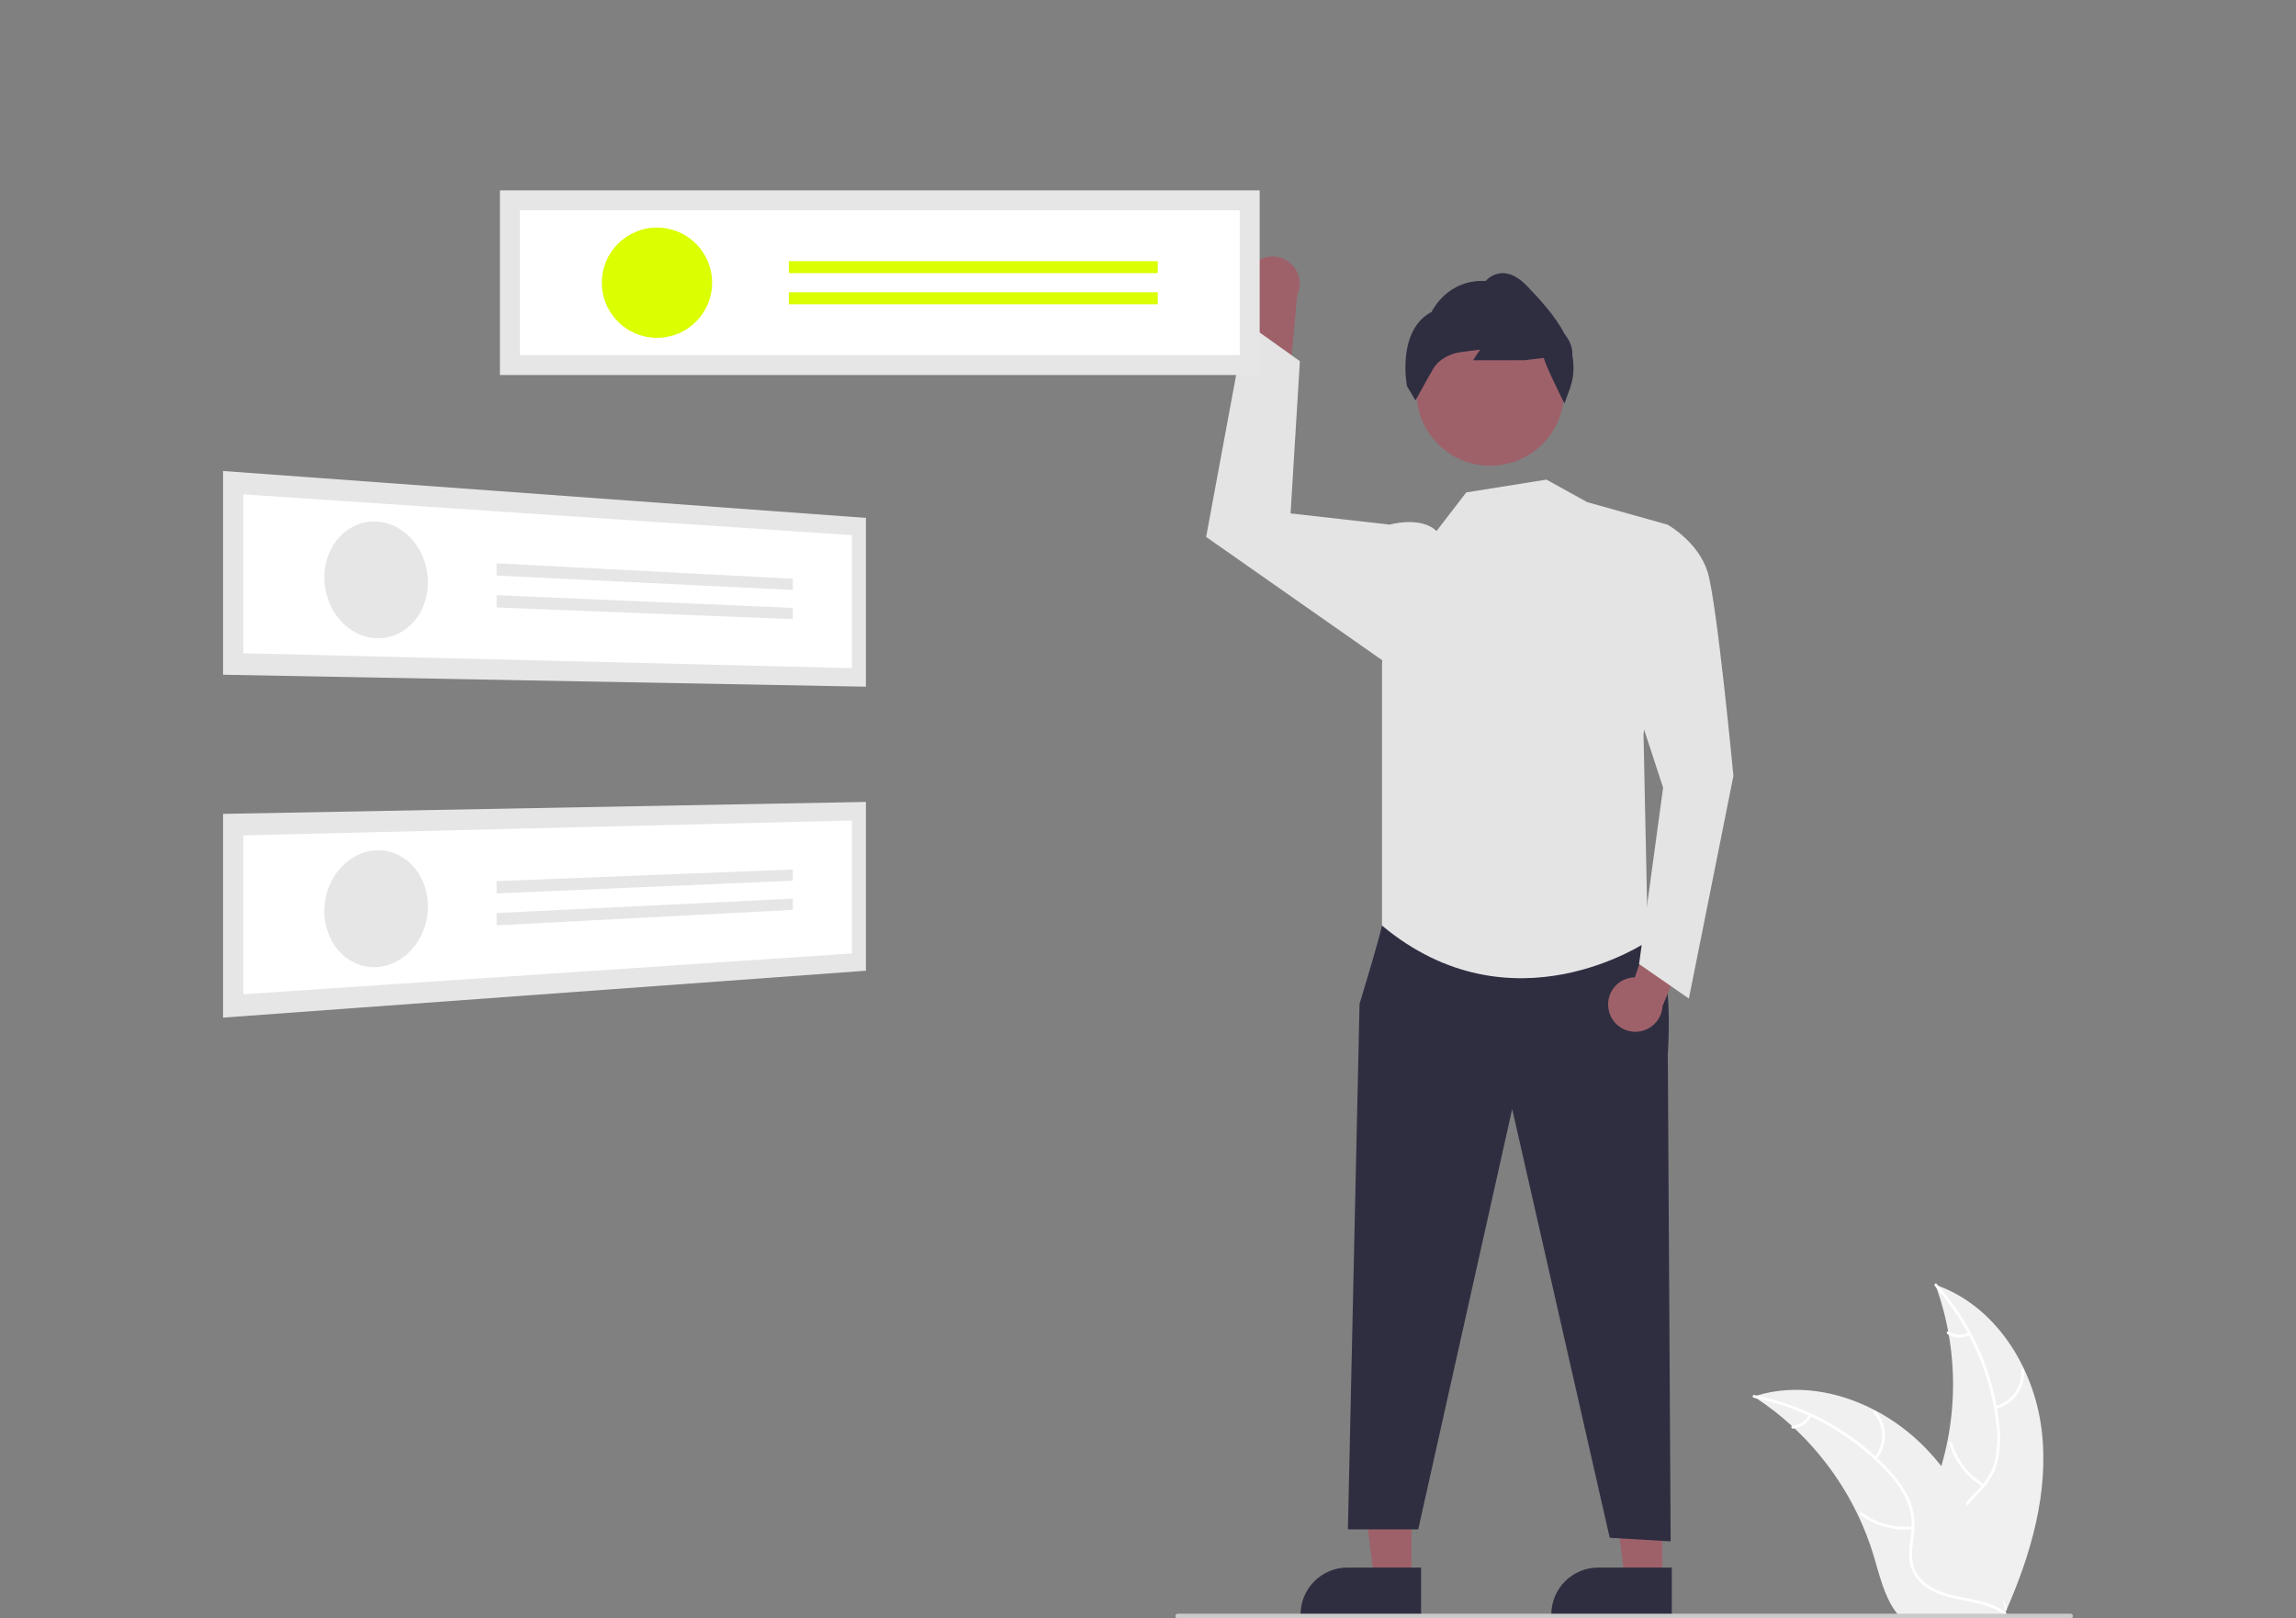 <svg width="844" height="595" viewBox="0 0 844 595" fill="none" xmlns="http://www.w3.org/2000/svg">
<rect x="0" y="0" width="844" height="595" fill="#808080" stroke="none"/>
<g clip-path="url(#clip0_101_240)">
<path d="M750.472 525.47C747.614 502.486 733.371 479.84 711.454 472.36C720.098 496.017 720.096 521.969 711.449 545.625C708.081 554.736 703.386 564.519 706.554 573.702C708.525 579.415 713.347 583.787 718.737 586.52C724.127 589.254 730.109 590.556 736.017 591.833L737.179 592.795C746.557 571.617 753.33 548.454 750.472 525.47Z" fill="#F0F0F0"/>
<path d="M711.237 472.794C724 487.097 731.933 505.059 733.909 524.128C734.407 528.225 734.256 532.376 733.462 536.426C732.561 540.347 730.626 543.955 727.86 546.875C725.335 549.65 722.43 552.196 720.624 555.536C719.724 557.259 719.199 559.154 719.083 561.094C718.967 563.035 719.262 564.978 719.95 566.797C721.545 571.372 724.689 575.102 727.89 578.642C731.445 582.573 735.199 586.6 736.71 591.811C736.893 592.443 737.862 592.122 737.679 591.491C735.05 582.424 726.25 577.274 722.053 569.108C720.094 565.297 719.273 560.873 721.108 556.851C722.714 553.333 725.706 550.706 728.287 547.918C731.028 545.109 733.04 541.671 734.146 537.906C735.144 533.909 735.454 529.771 735.064 525.67C734.332 516.422 732.152 507.348 728.602 498.778C724.604 488.975 718.96 479.928 711.912 472.029C711.476 471.54 710.803 472.309 711.237 472.794Z" fill="white"/>
<path d="M733.634 517.95C736.788 517.184 739.567 515.322 741.475 512.696C743.383 510.07 744.295 506.852 744.049 503.615C743.997 502.96 742.978 503.011 743.03 503.666C743.264 506.68 742.414 509.678 740.632 512.119C738.851 514.561 736.255 516.285 733.314 516.981C732.675 517.133 732.999 518.101 733.634 517.95Z" fill="white"/>
<path d="M729.325 545.637C723.629 542.235 719.424 536.811 717.548 530.447C717.363 529.816 716.394 530.137 716.579 530.767C718.543 537.386 722.931 543.022 728.866 546.549C729.432 546.885 729.888 545.971 729.325 545.637Z" fill="white"/>
<path d="M723.657 489.942C722.499 490.493 721.221 490.747 719.94 490.682C718.659 490.617 717.414 490.235 716.317 489.57C715.756 489.227 715.301 490.141 715.858 490.481C717.074 491.21 718.449 491.631 719.864 491.706C721.28 491.781 722.692 491.508 723.977 490.911C724.103 490.865 724.207 490.773 724.267 490.653C724.327 490.534 724.34 490.395 724.302 490.267C724.259 490.139 724.167 490.033 724.046 489.972C723.926 489.911 723.786 489.9 723.657 489.942Z" fill="white"/>
<path d="M644.647 513.412C644.991 513.636 645.336 513.86 645.681 514.093C650.297 517.129 654.658 520.534 658.723 524.276C659.041 524.561 659.36 524.854 659.67 525.146C669.366 534.266 677.285 545.107 683.024 557.118C685.303 561.9 687.215 566.848 688.744 571.919C690.854 578.924 692.586 586.686 696.764 592.415C697.193 593.018 697.659 593.593 698.159 594.138H735.916C736.002 594.095 736.088 594.061 736.174 594.018L737.682 594.087C737.621 593.82 737.553 593.544 737.492 593.277C737.458 593.122 737.415 592.967 737.38 592.812C737.354 592.708 737.328 592.605 737.311 592.51C737.303 592.476 737.294 592.441 737.286 592.415C737.268 592.321 737.242 592.234 737.225 592.148C736.846 590.606 736.455 589.064 736.054 587.522C736.054 587.513 736.054 587.513 736.045 587.505C732.952 575.762 728.852 564.174 723.124 553.577C722.951 553.258 722.779 552.931 722.589 552.612C719.981 547.85 716.987 543.309 713.639 539.034C711.798 536.7 709.84 534.46 707.773 532.323C702.42 526.813 696.234 522.178 689.441 518.59C675.9 511.439 660.222 508.7 645.749 513.068C645.379 513.18 645.017 513.292 644.647 513.412Z" fill="#F0F0F0"/>
<path d="M644.732 513.892C663.533 517.626 680.68 527.191 693.737 541.227C696.601 544.198 698.979 547.603 700.784 551.315C702.425 554.989 703.052 559.034 702.601 563.032C702.255 566.768 701.469 570.549 702.037 574.304C702.356 576.222 703.077 578.05 704.153 579.669C705.229 581.289 706.634 582.663 708.278 583.701C712.306 586.394 717.062 587.478 721.749 588.378C726.953 589.376 732.375 590.33 736.718 593.582C737.245 593.976 737.825 593.136 737.299 592.743C729.742 587.086 719.615 588.273 711.348 584.28C707.491 582.416 704.171 579.379 703.216 575.062C702.38 571.287 703.187 567.387 703.57 563.607C704.068 559.714 703.604 555.758 702.22 552.085C700.611 548.293 698.368 544.802 695.587 541.762C689.436 534.819 682.232 528.887 674.239 524.182C665.146 518.762 655.193 514.937 644.81 512.874C644.167 512.746 644.093 513.765 644.732 513.892Z" fill="white"/>
<path d="M689.798 536.46C691.856 533.949 692.954 530.789 692.896 527.543C692.839 524.298 691.63 521.179 689.485 518.742C689.049 518.251 688.265 518.905 688.701 519.397C690.703 521.662 691.829 524.568 691.876 527.59C691.923 530.612 690.889 533.552 688.959 535.878C688.541 536.385 689.382 536.963 689.798 536.46Z" fill="white"/>
<path d="M703.026 561.161C696.429 561.875 689.807 560.076 684.478 556.123C683.95 555.731 683.369 556.571 683.897 556.962C689.45 561.065 696.345 562.923 703.208 562.165C703.862 562.092 703.676 561.088 703.026 561.161Z" fill="white"/>
<path d="M664.972 520.104C664.378 521.241 663.512 522.213 662.45 522.933C661.387 523.652 660.163 524.097 658.887 524.226C658.232 524.291 658.419 525.295 659.069 525.231C660.479 525.081 661.83 524.589 663.005 523.796C664.18 523.004 665.144 521.936 665.811 520.685C665.884 520.573 665.911 520.437 665.887 520.305C665.863 520.173 665.79 520.055 665.682 519.975C665.571 519.899 665.433 519.869 665.3 519.894C665.167 519.918 665.049 519.993 664.972 520.104Z" fill="white"/>
<path d="M459.914 98.087C459.004 99.223 458.354 100.544 458.009 101.958C457.665 103.371 457.635 104.844 457.921 106.27C458.207 107.697 458.802 109.044 459.665 110.216C460.527 111.388 461.636 112.356 462.914 113.053L457.094 147.944L473.893 140.487L476.844 108.497C477.873 106.274 478.049 103.75 477.341 101.405C476.633 99.059 475.09 97.055 473.003 95.772C470.916 94.489 468.431 94.015 466.018 94.442C463.606 94.869 461.434 96.166 459.914 98.087Z" fill="#9E616A"/>
<path d="M611.047 580.791L597.31 580.79L590.776 527.8L611.049 527.801L611.047 580.791Z" fill="#9E616A"/>
<path d="M614.55 594.108L570.258 594.106V593.546C570.258 588.973 572.075 584.588 575.308 581.354C578.541 578.121 582.925 576.304 587.497 576.304H587.499L614.551 576.305L614.55 594.108Z" fill="#2F2E41"/>
<path d="M518.873 580.791L505.137 580.79L498.602 527.8L518.876 527.801L518.873 580.791Z" fill="#9E616A"/>
<path d="M522.376 594.108L478.084 594.106V593.546C478.085 588.973 479.901 584.588 483.134 581.354C486.367 578.121 490.752 576.304 495.324 576.304H495.325L522.377 576.305L522.376 594.108Z" fill="#2F2E41"/>
<path d="M513.147 333.523L508.013 340.277C508.013 340.277 507.548 343.431 499.76 369.126L495.488 562.262H521.331L555.875 407.731L591.726 565.362L614.128 566.684L613.075 387.519C613.075 387.519 615.905 350.66 605.875 343.815C595.845 336.97 513.147 333.523 513.147 333.523Z" fill="#2F2E41"/>
<path d="M547.804 171.225C562.781 171.225 574.923 159.082 574.923 144.103C574.923 129.124 562.781 116.982 547.804 116.982C532.827 116.982 520.686 129.124 520.686 144.103C520.686 159.082 532.827 171.225 547.804 171.225Z" fill="#9E616A"/>
<path d="M575.086 148.349L574.638 147.454C573.946 146.069 568.212 134.552 567.492 131.591L560.275 132.44L541.483 132.443L544.094 128.526L537.19 129.426C534.666 129.733 532.254 130.643 530.155 132.078C528.868 132.934 527.78 134.056 526.964 135.369C524.498 139.592 520.73 146.501 520.692 146.57L520.332 147.231L517.201 141.964C517.16 141.759 513.28 121.519 526.266 114.654C526.936 113.294 532.643 102.593 546.131 103.315C547.614 101.624 549.702 100.586 551.945 100.424C555.025 100.264 558.223 101.882 561.434 105.255C565.699 109.734 571.541 115.868 575.075 122.679L576.049 124.07C577.434 126.06 578.12 128.454 577.999 130.876C578.75 134.741 578.483 138.735 577.225 142.465L575.086 148.349Z" fill="#2F2E41"/>
<path d="M568.467 176.328L583.473 184.623L612.949 192.877L604.151 270.024L605.752 346.016C605.752 346.016 555.857 380.2 508.013 340.277V244.626L510.843 192.877C510.843 192.877 522.292 189.624 528.057 195.236L538.99 181.031L568.467 176.328Z" fill="#E4E4E4"/>
<path d="M517.455 199.985L510.843 192.878L474.41 188.75L477.829 132.785L457.965 118.613L443.371 197.401L510.785 244.626L517.455 199.985Z" fill="#E4E4E4"/>
<path d="M591.308 371.128C591.036 369.698 591.081 368.226 591.44 366.816C591.798 365.406 592.462 364.091 593.383 362.965C594.305 361.839 595.462 360.929 596.773 360.298C598.085 359.668 599.518 359.332 600.973 359.316L612.19 325.769L623.533 340.233L611.142 369.872C611.008 372.318 609.981 374.63 608.256 376.37C606.531 378.11 604.227 379.156 601.783 379.311C599.338 379.466 596.921 378.718 594.991 377.21C593.06 375.702 591.75 373.538 591.308 371.128Z" fill="#9E616A"/>
<path d="M601.875 201.708L612.949 192.877C612.949 192.877 624.272 199.124 627.718 210.324C631.164 221.524 637.194 285.277 637.194 285.277L620.827 367.123L602.523 354.428L611.351 289.585L595.845 242.201L601.875 201.708Z" fill="#E4E4E4"/>
<path d="M463.051 70H183.772V137.874H463.051V70Z" fill="#E6E6E6"/>
<path d="M191.1 130.545H455.723V77.329H191.1V130.545Z" fill="white"/>
<path d="M241.502 124.211C252.698 124.211 261.773 115.134 261.773 103.937C261.773 92.74 252.698 83.663 241.502 83.663C230.306 83.663 221.23 92.74 221.23 103.937C221.23 115.134 230.306 124.211 241.502 124.211Z" fill="#DBFE01"/>
<path d="M425.592 96.004H289.977V100.411H425.592V96.004Z" fill="#DBFE01"/>
<path d="M425.592 107.463H289.977V111.87H425.592V107.463Z" fill="#DBFE01"/>
<path d="M82 173.162L318.303 190.4V252.452L82 248.063V173.162Z" fill="#E6E6E6"/>
<path d="M89.444 240.158L313.144 245.63V196.754L89.444 181.749V240.158Z" fill="white"/>
<path d="M138.542 191.745C141.124 191.912 143.639 192.64 145.912 193.879C148.19 195.125 150.212 196.792 151.869 198.792C153.591 200.862 154.94 203.215 155.855 205.747C156.82 208.411 157.313 211.223 157.311 214.056C157.321 216.846 156.828 219.616 155.855 222.231C154.953 224.66 153.6 226.897 151.869 228.825C150.207 230.677 148.178 232.165 145.912 233.193C143.597 234.232 141.077 234.731 138.542 234.652C135.947 234.57 133.402 233.916 131.089 232.737C128.745 231.539 126.657 229.897 124.94 227.903C123.138 225.818 121.723 223.428 120.762 220.845C119.743 218.117 119.222 215.228 119.224 212.316C119.213 209.447 119.734 206.601 120.762 203.923C121.711 201.449 123.13 199.183 124.941 197.25C126.666 195.408 128.761 193.953 131.09 192.979C133.447 192.004 135.996 191.582 138.542 191.745Z" fill="#E6E6E6"/>
<path d="M182.553 207.099L291.429 212.773V216.897L182.553 211.607V207.099Z" fill="#E6E6E6"/>
<path d="M182.553 218.821L291.429 223.496V227.62L182.553 223.33V218.821Z" fill="#E6E6E6"/>
<path d="M82 299.216L318.303 294.828V356.88L82 374.118V299.216Z" fill="#E6E6E6"/>
<path d="M89.444 365.53L313.144 350.525V301.654L89.444 307.126V365.53Z" fill="white"/>
<path d="M119.241 333.975C119.355 331.065 119.993 328.2 121.122 325.515C122.183 322.986 123.69 320.668 125.573 318.673C127.365 316.768 129.513 315.232 131.896 314.154C134.253 313.093 136.816 312.569 139.401 312.62C141.937 312.672 144.428 313.299 146.687 314.455C148.907 315.601 150.869 317.191 152.45 319.126C154.098 321.142 155.357 323.447 156.161 325.925C157.027 328.587 157.408 331.382 157.289 334.179C157.18 337.009 156.577 339.799 155.507 342.422C154.496 344.909 153.055 347.198 151.252 349.187C149.52 351.105 147.436 352.673 145.112 353.805C142.792 354.93 140.252 355.531 137.673 355.565C135.12 355.595 132.593 355.041 130.287 353.943C128.002 352.847 125.973 351.283 124.33 349.352C122.602 347.324 121.28 344.982 120.434 342.456C119.518 339.726 119.114 336.851 119.241 333.975Z" fill="#E6E6E6"/>
<path d="M182.553 323.951L291.429 319.66V323.784L182.553 328.459V323.951Z" fill="#E6E6E6"/>
<path d="M182.553 335.673L291.429 330.383V334.507L182.553 340.182V335.673Z" fill="#E6E6E6"/>
<path d="M761.138 595H432.932C432.704 595 432.485 594.909 432.323 594.748C432.162 594.586 432.071 594.367 432.071 594.138C432.071 593.91 432.162 593.691 432.323 593.529C432.485 593.368 432.704 593.277 432.932 593.277H761.138C761.367 593.277 761.586 593.368 761.748 593.529C761.909 593.691 762 593.91 762 594.138C762 594.367 761.909 594.586 761.748 594.748C761.586 594.909 761.367 595 761.138 595Z" fill="#CACACA"/>
</g>
<defs>
<clipPath id="clip0_101_240">
<rect width="680" height="525" fill="white" transform="translate(82 70)"/>
</clipPath>
</defs>
</svg>
